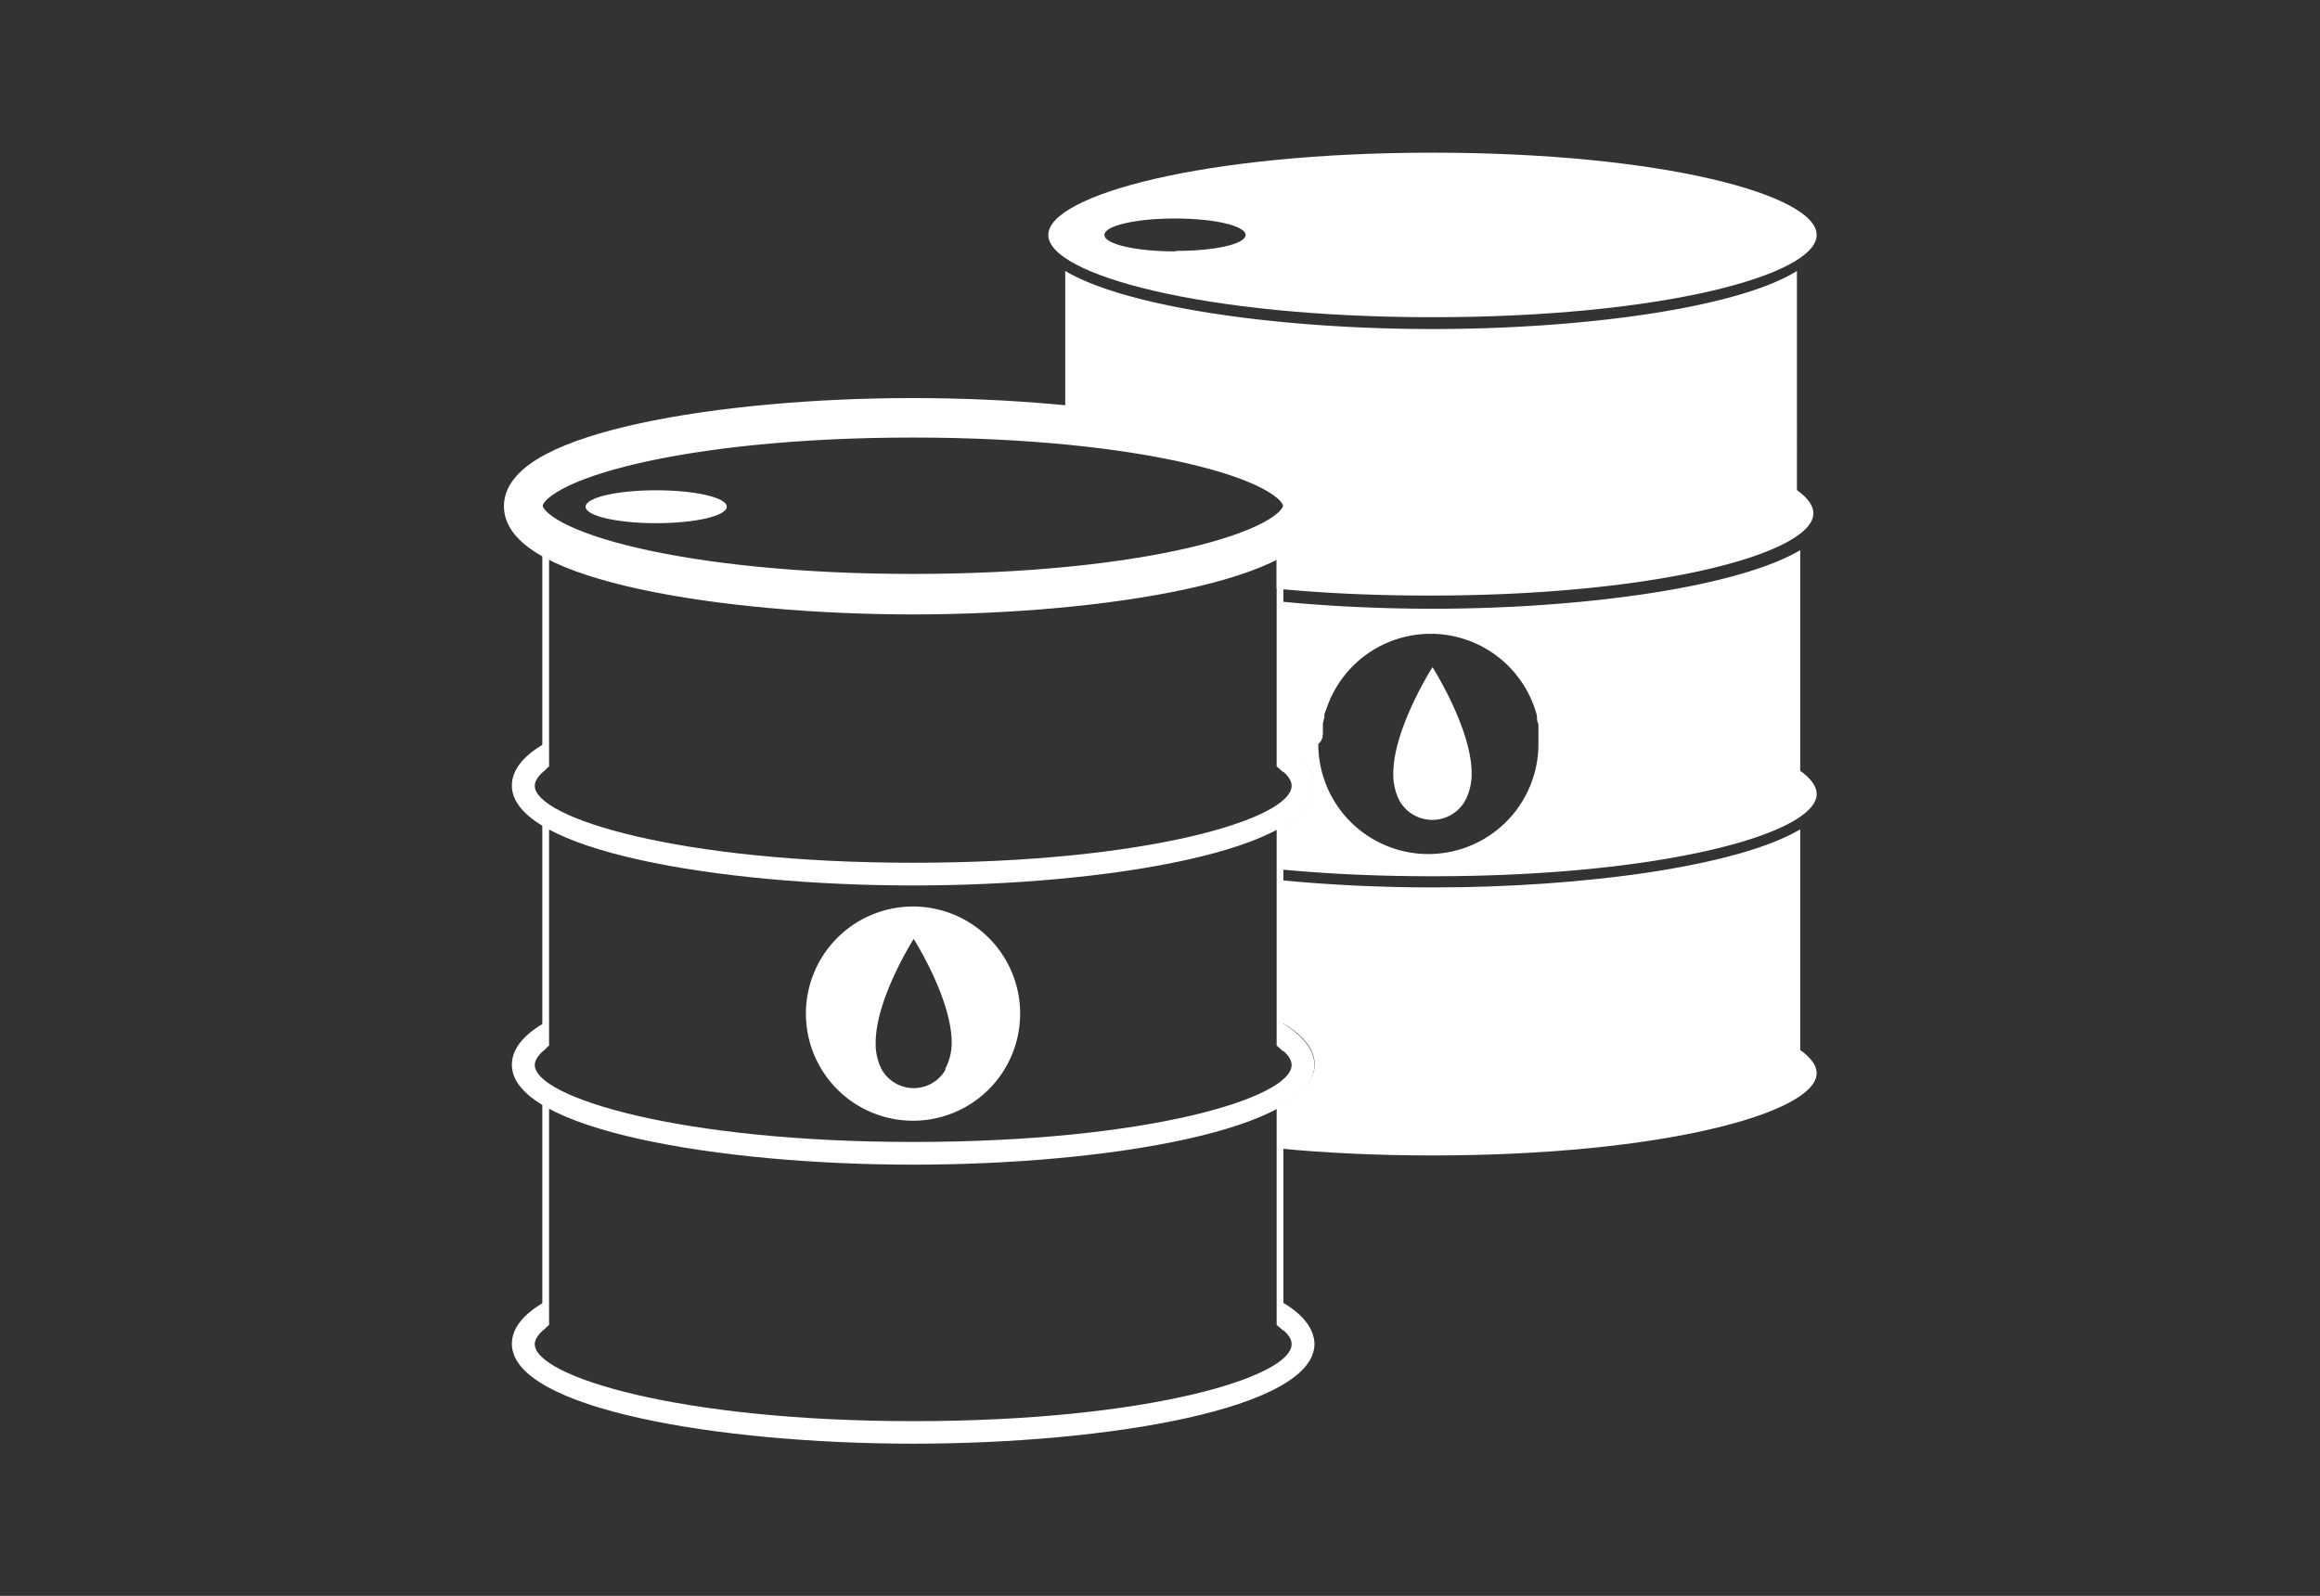 <svg xmlns="http://www.w3.org/2000/svg" viewBox="0 0 141 97"><rect x="0" y="0" width="141" height="97" fill="#333333" stroke="none"/><defs><style>.a{fill:#fff;}.b{fill:none;stroke:#fff;stroke-miterlimit:10;stroke-width:1.71px;}</style></defs><title>Icones</title><path class="a" d="M87.06,40.55S84.68,44.29,84.68,47a3.49,3.49,0,0,0,.37,1.66,2.29,2.29,0,0,0,4,0A3.49,3.49,0,0,0,89.44,47C89.44,44.29,87.06,40.55,87.06,40.55Z"/><path class="a" d="M77.79,67.28v2.53c2.78.27,5.89.42,9.27.42,14,0,23.35-2.6,23.35-5,0-.47-.36-.95-1-1.41V50.41c-3.77,2.24-13.16,3.53-22.31,3.53-3.14,0-6.31-.15-9.27-.44v8.61l.18.11c1.26.75,1.89,1.59,1.89,2.5S79.11,66.53,77.79,67.28Z"/><path class="a" d="M77.83,28.6l.32.21.08.05.25.19.07.06.24.22,0,0,.23.26,0,0,.15.21,0,.08.09.18,0,.09a1.68,1.68,0,0,1,.05.19l0,.08a1.56,1.56,0,0,1,0,.27c0,.81-.62,1.54-1.72,2.19v2.9c2.78.27,5.89.42,9.27.42,14,0,23.35-2.6,23.35-5,0-.47-.36-.95-1-1.41V16.47C105.61,18.72,96.22,20,87.06,20s-18.55-1.29-22.32-3.53v9a58.56,58.56,0,0,1,8.54,1.4l.65.17h0c.67.19,1.29.39,1.86.6h0l.51.2.05,0,.48.21h0a9.84,9.84,0,0,1,.89.46Z"/><path class="a" d="M77.79,50.31v2.53c2.78.27,5.89.42,9.27.42,14,0,23.35-2.6,23.35-5,0-.47-.36-.95-1-1.41V33.44C105.61,35.69,96.22,37,87.06,37c-3.14,0-6.31-.15-9.27-.44v8.61l.18.11c1.26.75,1.89,1.59,1.89,2.5S79.11,49.56,77.79,50.31ZM80.4,44.6c0-.1,0-.2,0-.31s0-.18,0-.27.05-.27.09-.4l0-.12c0-.16.09-.31.14-.46h0a6.68,6.68,0,0,1,12.64,0c.05.15.1.31.14.46l0,.12q0,.2.09.4c0,.09,0,.18,0,.27s0,.2,0,.31,0,.41,0,.62a6.69,6.69,0,0,1-13.38,0C80.37,45,80.38,44.8,80.4,44.6Z"/><path class="a" d="M110.41,14.28c0-2.43-9.38-5-23.35-5s-23.35,2.6-23.35,5,9.38,5,23.35,5S110.41,16.71,110.41,14.28Zm-39,1c-2.37,0-4.29-.44-4.29-1s1.92-1,4.29-1,4.29.44,4.29,1S73.83,15.25,71.46,15.25Z"/><polygon class="a" points="78 46.94 77.59 46.58 77.59 32.64 78 32.64 78 46.94"/><polygon class="a" points="78 63.91 77.59 63.55 77.59 49.61 78 49.61 78 63.91"/><polygon class="a" points="78 80.88 77.59 80.53 77.59 66.58 78 66.58 78 80.88"/><polygon class="a" points="32.96 46.94 33.37 46.58 33.37 32.64 32.96 32.64 32.96 46.94"/><polygon class="a" points="32.96 63.91 33.37 63.55 33.37 49.61 32.96 49.61 32.96 63.91"/><polygon class="a" points="32.96 80.88 33.37 80.53 33.37 66.58 32.96 66.58 32.96 80.88"/><path class="b" d="M55.48,36.49c-11.81,0-24-2.14-24-5.72s12.22-5.72,24-5.72,24,2.14,24,5.72S67.29,36.49,55.48,36.49Zm0-10.75c-14,0-23.35,2.6-23.35,5s9.38,5,23.35,5,23.35-2.6,23.35-5S69.44,25.74,55.48,25.74Z"/><path class="a" d="M39.88,29.8c-2.37,0-4.29.44-4.29,1s1.92,1,4.29,1,4.29-.44,4.29-1S42.25,29.8,39.88,29.8Z"/><path class="a" d="M78,45.25l-.18-.11v1.62c.45.35.68.68.68,1,0,2-8.75,4.68-23,4.68s-23-2.73-23-4.68c0-.3.23-.63.68-1V45.14l-.18.11c-1.26.75-1.89,1.59-1.89,2.5,0,3.94,12.56,6.07,24.39,6.07s24.39-2.13,24.39-6.07C79.86,46.83,79.23,46,78,45.25Z"/><path class="a" d="M78,62.22l-.18-.11v1.62c.45.35.68.68.68,1,0,2-8.75,4.68-23,4.68s-23-2.73-23-4.68c0-.3.23-.63.68-1V62.11l-.18.11c-1.26.75-1.89,1.59-1.89,2.5,0,3.94,12.56,6.07,24.39,6.07s24.39-2.13,24.39-6.07C79.86,63.8,79.23,63,78,62.22Z"/><path class="a" d="M78,79.19l-.18-.11V80.7c.45.35.68.68.68,1,0,2-8.75,4.68-23,4.68s-23-2.73-23-4.68c0-.3.23-.63.68-1V79.08l-.18.11c-1.26.75-1.89,1.59-1.89,2.49,0,3.94,12.56,6.07,24.39,6.07s24.39-2.13,24.39-6.07C79.86,80.77,79.23,79.93,78,79.19Z"/><path class="a" d="M55.48,55.1A6.51,6.51,0,1,0,62,61.6,6.51,6.51,0,0,0,55.48,55.1Zm2,9.89a2.23,2.23,0,0,1-3.9,0,3.39,3.39,0,0,1-.36-1.61c0-2.68,2.31-6.31,2.31-6.31s2.31,3.63,2.31,6.31A3.39,3.39,0,0,1,57.43,65Z"/></svg>